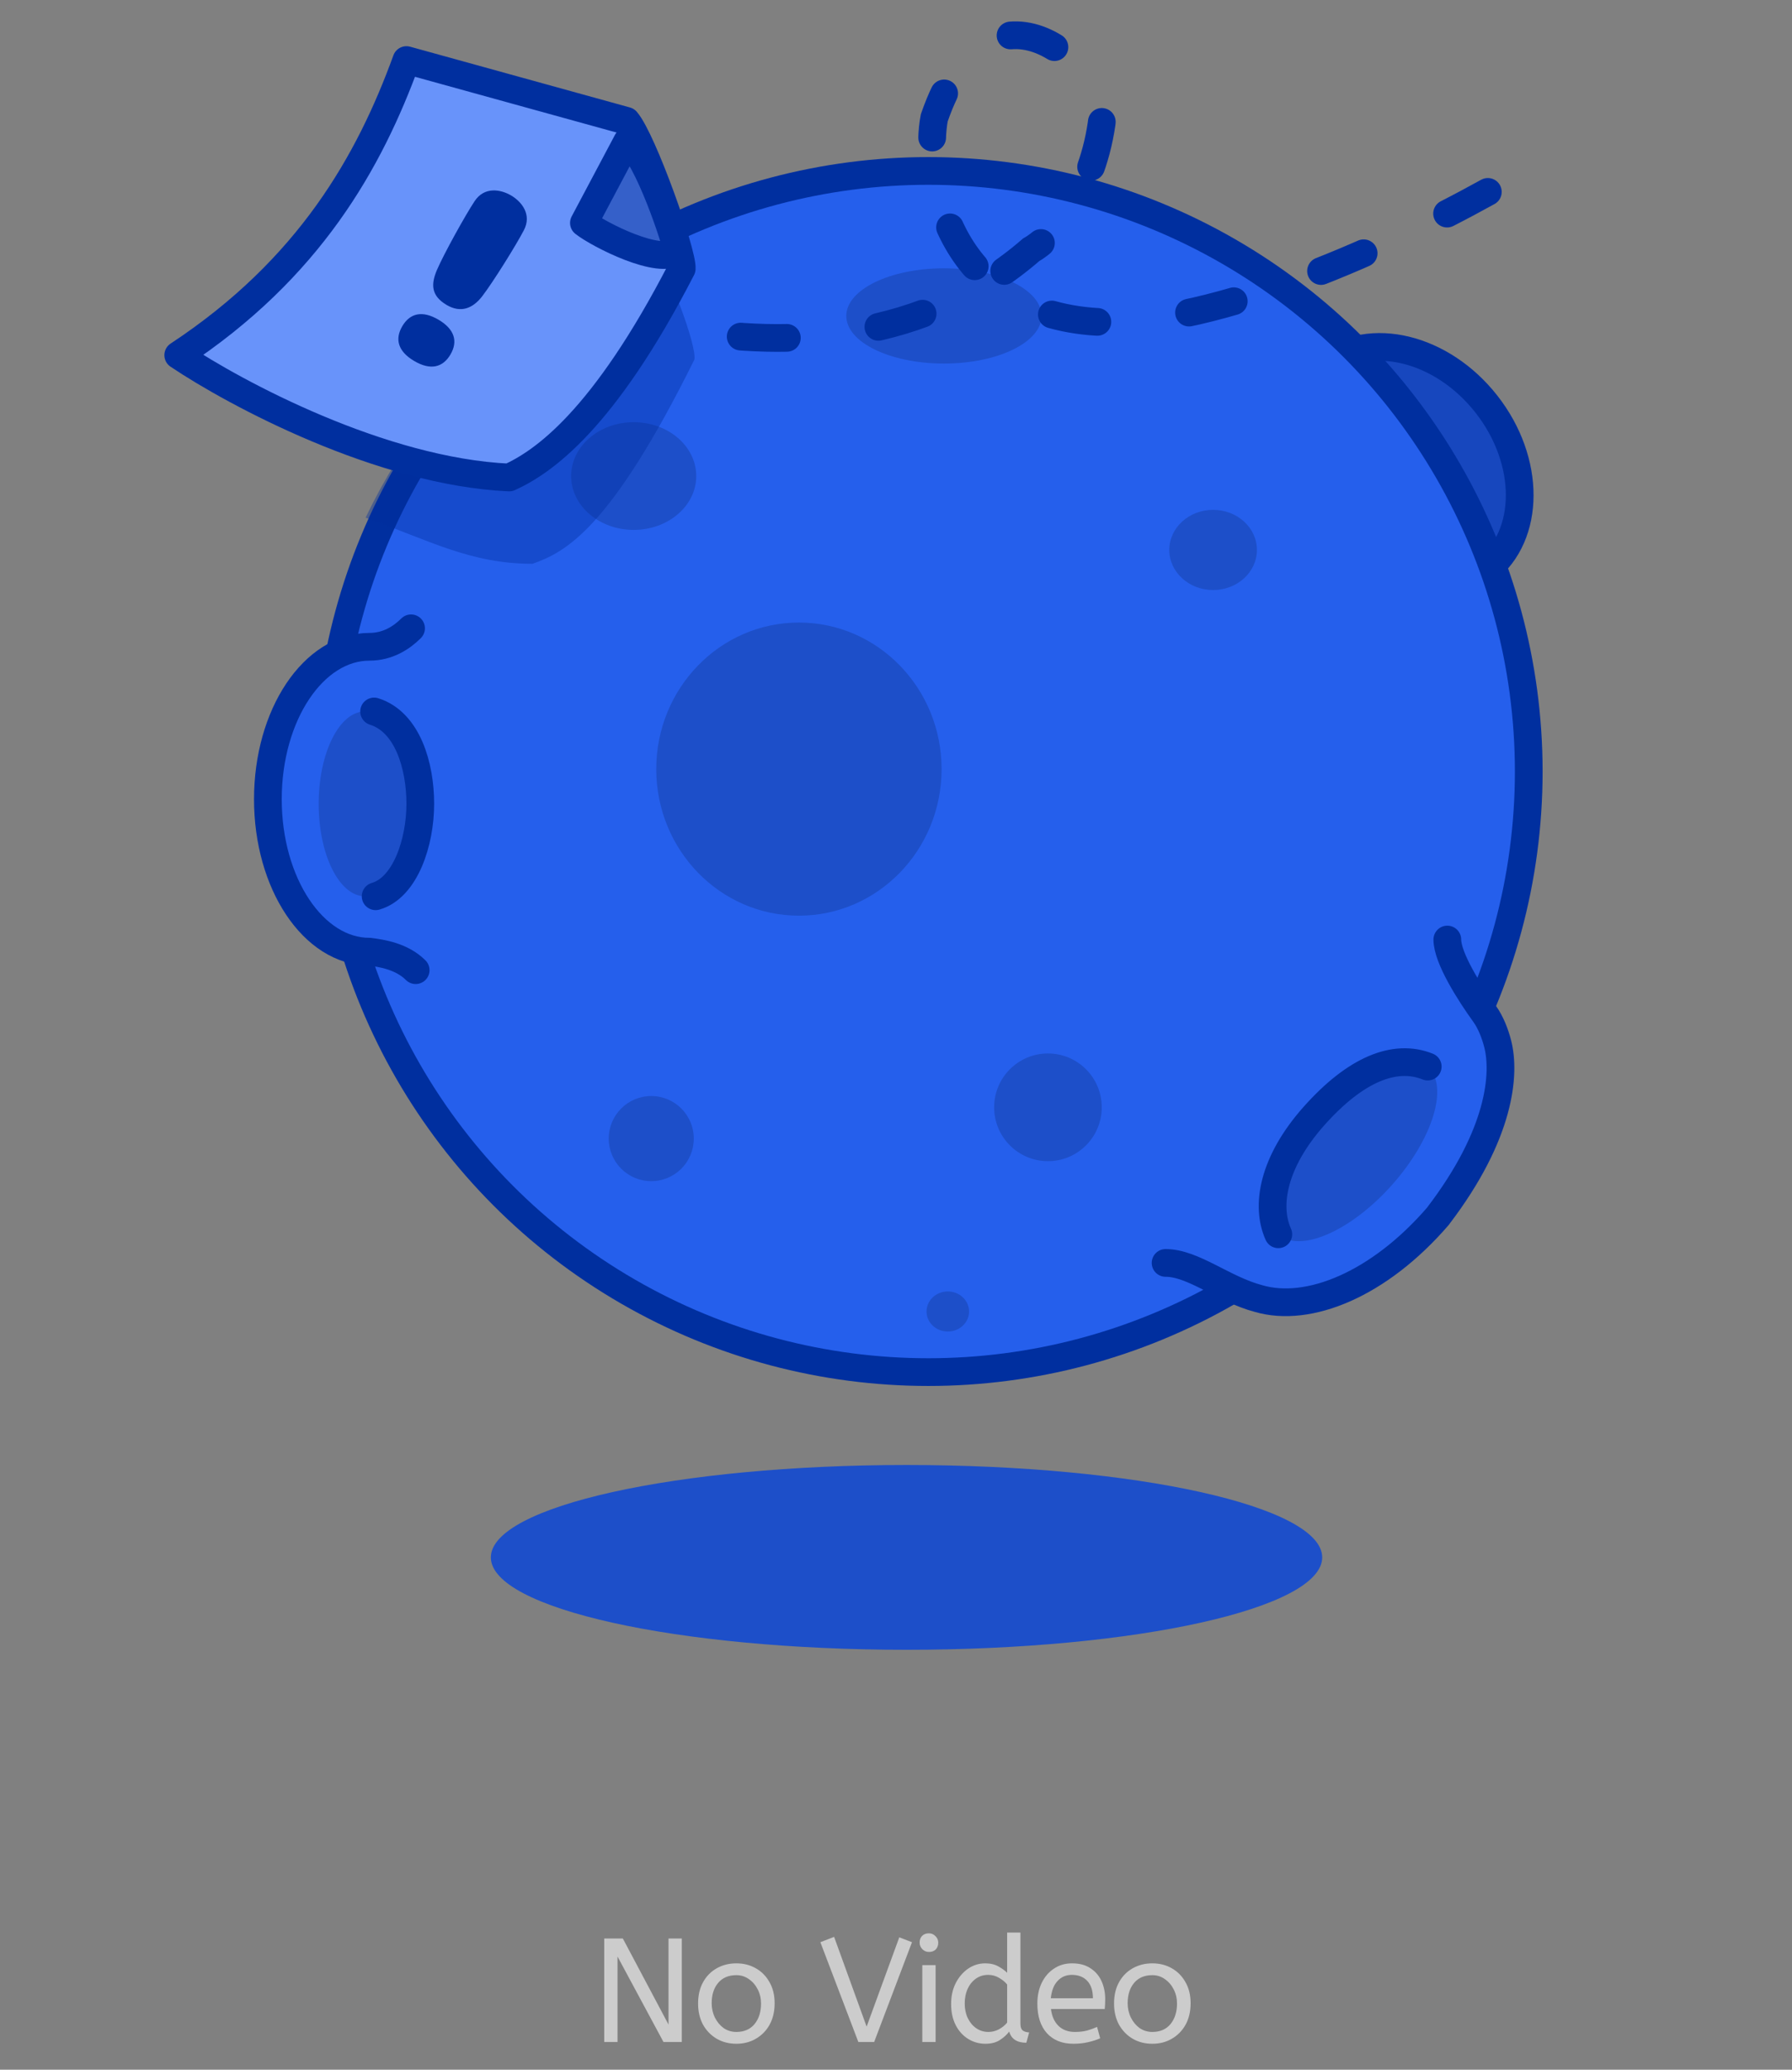 <svg width="194" height="224" viewBox="0 0 194 224" fill="none" xmlns="http://www.w3.org/2000/svg">
<rect x="0" y="0" width="194" height="224" fill="#808080" stroke="none"/>
<path d="M98.14 178.553C122.992 178.553 143.14 174.076 143.14 168.553C143.14 163.03 122.992 158.553 98.14 158.553C73.287 158.553 53.14 163.03 53.14 168.553C53.14 174.076 73.287 178.553 98.14 178.553Z" fill="#1D4FC9"/>
<g clip-path="url(#clip0_809_3985)">
<path d="M160.886 61.723C165.715 57.937 165.735 49.891 160.929 43.753C156.124 37.614 148.313 35.707 143.483 39.493C138.654 43.279 138.634 51.324 143.439 57.463C148.245 63.601 156.056 65.509 160.886 61.723Z" fill="#1747BE" stroke="#002F9F" stroke-width="3" stroke-miterlimit="10"/>
<circle cx="100.5" cy="83.5" r="65" fill="#255FEC" stroke="#002F9F" stroke-width="3"/>
<ellipse cx="40" cy="86.5" rx="11" ry="16.5" fill="#255FEC"/>
<path d="M39.5 97.001C42.261 97.001 44.5 92.524 44.5 87.001C44.5 81.478 42.261 77.001 39.5 77.001C36.739 77.001 34.5 81.478 34.5 87.001C34.5 92.524 36.739 97.001 39.5 97.001Z" fill="#1D4FC9"/>
<path d="M45 105C43.5 103.5 41.333 103.167 40 103C33.925 103 29 95.613 29 86.5C29 77.387 33.925 70 40 70C42 70 43.5 69 44.5 68" stroke="#002F9F" stroke-width="3" stroke-linecap="round"/>
<path d="M40.5 77.001C44.115 78.134 45.5 82.878 45.5 87.001C45.5 91.124 43.894 96.069 40.665 97.001" stroke="#002F9F" stroke-width="3" stroke-miterlimit="10" stroke-linecap="round"/>
<path d="M155.686 131.605C162.493 122.694 162.956 116.192 162.142 112.983C161.861 111.887 161.391 110.659 160.731 109.739C159.11 107.499 158.584 107.38 157.111 106.102C152.669 102.268 142.185 105.561 135.077 113.818C127.961 122.076 126.052 130.551 129.414 136.372C130.929 138.416 132.459 139.539 136.234 140.536C141.638 142.123 149.286 139.041 155.693 131.605H155.686Z" fill="#255FEC"/>
<path d="M156.685 101.683C156.685 103.683 159.111 107.499 160.732 109.739C161.391 110.659 161.862 111.887 162.142 112.983C162.956 116.192 162.493 122.694 155.686 131.605H155.693C149.287 139.041 141.638 142.123 136.235 140.536C132.46 139.539 129.185 136.683 126.185 136.683" stroke="#002F9F" stroke-width="3" stroke-miterlimit="10" stroke-linecap="round" stroke-linejoin="round"/>
<path d="M150.679 128.261C155.146 123.249 156.886 117.507 154.564 115.435C152.243 113.363 146.74 115.746 142.273 120.758C137.806 125.77 136.066 131.512 138.388 133.584C140.709 135.655 146.212 133.272 150.679 128.261Z" fill="#1D4FC9"/>
<path d="M154.564 115.435C151 114.001 146.74 115.746 142.273 120.758C137.806 125.77 137 130.501 138.388 133.584" stroke="#002F9F" stroke-width="3" stroke-linecap="round"/>
<path d="M86.49 99.101C95.02 99.101 101.935 91.999 101.935 83.239C101.935 74.478 95.02 67.377 86.49 67.377C77.96 67.377 71.045 74.478 71.045 83.239C71.045 91.999 77.96 99.101 86.49 99.101Z" fill="#1D4FC9"/>
<path d="M102.187 39.347C108.024 39.347 112.755 37.039 112.755 34.193C112.755 31.346 108.024 29.039 102.187 29.039C96.35 29.039 91.619 31.346 91.619 34.193C91.619 37.039 96.35 39.347 102.187 39.347Z" fill="#1D4FC9"/>
<path d="M131.33 63.859C133.949 63.859 136.073 61.916 136.073 59.519C136.073 57.123 133.949 55.18 131.33 55.18C128.71 55.18 126.586 57.123 126.586 59.519C126.586 61.916 128.71 63.859 131.33 63.859Z" fill="#1D4FC9"/>
<path d="M68.603 57.35C72.343 57.35 75.374 54.74 75.374 51.522C75.374 48.303 72.343 45.694 68.603 45.694C64.863 45.694 61.831 48.303 61.831 51.522C61.831 54.74 64.863 57.35 68.603 57.35Z" fill="#1D4FC9"/>
<path d="M113.449 125.671C116.666 125.671 119.274 123.062 119.274 119.843C119.274 116.624 116.666 114.015 113.449 114.015C110.233 114.015 107.625 116.624 107.625 119.843C107.625 123.062 110.233 125.671 113.449 125.671Z" fill="#1D4FC9"/>
<path d="M70.505 127.834C73.047 127.834 75.108 125.771 75.108 123.227C75.108 120.684 73.047 118.621 70.505 118.621C67.962 118.621 65.901 120.684 65.901 123.227C65.901 125.771 67.962 127.834 70.505 127.834Z" fill="#1D4FC9"/>
<path d="M102.608 144.11C103.879 144.11 104.91 143.139 104.91 141.94C104.91 140.742 103.879 139.771 102.608 139.771C101.337 139.771 100.307 140.742 100.307 141.94C100.307 143.139 101.337 144.11 102.608 144.11Z" fill="#1D4FC9"/>
</g>
<path d="M161.072 20.768C149.347 27.266 130.065 35.826 118.059 34.784C101.958 33.388 100.075 18.126 101.146 12.746C107.09 -4.508 120.118 7.517 119.261 13.369C118.061 21.561 113.671 25.896 111.625 27.04C100.183 36.98 85.482 37.754 73.501 35.584" stroke="#002F9F" stroke-width="3" stroke-linecap="round" stroke-dasharray="5 10"/>
<path opacity="0.4" d="M39.579 56.025C47.636 39.228 59.389 32.887 59.895 25.707L70.798 27.04C72.309 29.147 75.438 37.331 75.178 38.91C66.073 57.274 61.236 59.752 57.649 61.019C50.968 61.019 46.544 58.525 39.579 56.025Z" fill="#002F9F"/>
<path d="M19.294 38.438C33.499 29.079 40 17.5 44 6.5L67.803 13.079C69.576 15.143 73.93 27.405 73.803 29.079C65.303 45.579 58.756 50.025 55.122 51.679C41.279 51.05 25.469 42.589 19.294 38.438Z" fill="#6893FA" stroke="#002F9F" stroke-width="3" stroke-linejoin="round"/>
<path d="M63.213 24.128L67.899 15.303C70.094 16.617 73.352 26.619 73.309 27.19C71.468 28.771 64.838 25.399 63.213 24.128Z" fill="#3560C9" stroke="#002F9F" stroke-width="3" stroke-linejoin="round"/>
<path d="M51.377 21.778C52.434 20.172 54.198 20.487 55.336 21.157C56.473 21.827 57.604 23.217 56.712 24.92C55.857 26.561 53.367 30.554 52.186 32.086C51.159 33.404 49.867 33.896 48.357 33.007C46.641 31.996 46.651 30.749 47.305 29.212C48.073 27.436 50.356 23.322 51.377 21.778ZM44.842 39.07C43.084 38.035 42.724 36.708 43.552 35.302C44.38 33.895 45.715 33.568 47.473 34.603C49.23 35.638 49.591 36.965 48.763 38.371C47.935 39.777 46.6 40.105 44.842 39.07Z" fill="#002F9F"/>
<path opacity="0.6" d="M65.412 221V209.8H67.428L72.372 219.112V209.8H73.812V221H71.828L66.852 211.752V221H65.412ZM79.717 221.192C78.927 221.192 78.218 221.011 77.589 220.648C76.96 220.275 76.463 219.763 76.101 219.112C75.749 218.451 75.573 217.693 75.573 216.84C75.573 215.944 75.754 215.171 76.117 214.52C76.48 213.869 76.975 213.368 77.605 213.016C78.234 212.664 78.938 212.488 79.717 212.488C80.496 212.488 81.194 212.664 81.813 213.016C82.442 213.368 82.938 213.869 83.301 214.52C83.674 215.16 83.861 215.923 83.861 216.808C83.861 217.693 83.68 218.467 83.317 219.128C82.954 219.779 82.458 220.285 81.829 220.648C81.21 221.011 80.506 221.192 79.717 221.192ZM79.717 219.912C80.559 219.912 81.216 219.629 81.685 219.064C82.154 218.488 82.389 217.747 82.389 216.84C82.389 216.285 82.272 215.779 82.037 215.32C81.802 214.851 81.482 214.477 81.077 214.2C80.682 213.912 80.229 213.768 79.717 213.768C78.874 213.768 78.218 214.045 77.749 214.6C77.279 215.155 77.045 215.891 77.045 216.808C77.045 217.363 77.162 217.88 77.397 218.36C77.632 218.829 77.946 219.208 78.341 219.496C78.746 219.773 79.205 219.912 79.717 219.912ZM92.924 221L88.812 210.2L90.3 209.624L93.82 219.336L97.356 209.672L98.732 210.2L94.636 221H92.924ZM99.847 221V212.68H101.287V221H99.847ZM100.567 211.256C100.289 211.256 100.049 211.155 99.847 210.952C99.655 210.749 99.559 210.515 99.559 210.248C99.559 209.939 99.649 209.693 99.831 209.512C100.012 209.331 100.257 209.24 100.567 209.24C100.844 209.24 101.079 209.341 101.271 209.544C101.473 209.736 101.575 209.971 101.575 210.248C101.575 210.547 101.484 210.792 101.303 210.984C101.121 211.165 100.876 211.256 100.567 211.256ZM106.679 221.192C105.996 221.192 105.372 221.016 104.807 220.664C104.241 220.312 103.793 219.816 103.463 219.176C103.132 218.525 102.967 217.763 102.967 216.888C102.967 216.045 103.132 215.293 103.463 214.632C103.804 213.971 104.252 213.448 104.807 213.064C105.372 212.68 105.991 212.488 106.663 212.488C107.217 212.488 107.692 212.6 108.087 212.824C108.492 213.048 108.807 213.277 109.031 213.512V209.16H110.471V218.984C110.471 219.389 110.567 219.656 110.759 219.784C110.961 219.901 111.18 219.96 111.415 219.96L111.111 221.08C110.097 221.08 109.479 220.675 109.255 219.864C109.02 220.195 108.689 220.499 108.263 220.776C107.847 221.053 107.319 221.192 106.679 221.192ZM106.999 219.912C107.393 219.912 107.767 219.821 108.119 219.64C108.481 219.448 108.785 219.203 109.031 218.904V214.776C108.828 214.52 108.545 214.285 108.183 214.072C107.82 213.848 107.42 213.736 106.983 213.736C106.471 213.736 106.023 213.875 105.639 214.152C105.255 214.429 104.956 214.803 104.743 215.272C104.54 215.731 104.439 216.253 104.439 216.84C104.439 217.427 104.551 217.955 104.775 218.424C104.999 218.883 105.303 219.245 105.687 219.512C106.081 219.779 106.519 219.912 106.999 219.912ZM116.191 221.192C114.996 221.192 114.047 220.813 113.343 220.056C112.649 219.288 112.303 218.216 112.303 216.84C112.303 216.008 112.457 215.267 112.767 214.616C113.087 213.955 113.529 213.437 114.095 213.064C114.66 212.68 115.316 212.488 116.063 212.488C116.863 212.488 117.524 212.664 118.047 213.016C118.58 213.357 118.98 213.821 119.247 214.408C119.513 214.995 119.647 215.64 119.647 216.344C119.647 216.717 119.631 217.08 119.599 217.432H113.775C113.871 218.211 114.143 218.819 114.591 219.256C115.039 219.693 115.631 219.912 116.367 219.912C116.847 219.912 117.279 219.864 117.663 219.768C118.047 219.661 118.415 219.528 118.767 219.368L119.103 220.6C118.719 220.771 118.287 220.909 117.807 221.016C117.327 221.133 116.788 221.192 116.191 221.192ZM113.759 216.264H118.319C118.319 215.453 118.116 214.829 117.711 214.392C117.305 213.955 116.745 213.736 116.031 213.736C115.412 213.736 114.9 213.955 114.495 214.392C114.089 214.819 113.844 215.443 113.759 216.264ZM124.75 221.192C123.961 221.192 123.251 221.011 122.622 220.648C121.993 220.275 121.497 219.763 121.134 219.112C120.782 218.451 120.606 217.693 120.606 216.84C120.606 215.944 120.787 215.171 121.15 214.52C121.513 213.869 122.009 213.368 122.638 213.016C123.267 212.664 123.971 212.488 124.75 212.488C125.529 212.488 126.227 212.664 126.846 213.016C127.475 213.368 127.971 213.869 128.334 214.52C128.707 215.16 128.894 215.923 128.894 216.808C128.894 217.693 128.713 218.467 128.35 219.128C127.987 219.779 127.491 220.285 126.862 220.648C126.243 221.011 125.539 221.192 124.75 221.192ZM124.75 219.912C125.593 219.912 126.249 219.629 126.718 219.064C127.187 218.488 127.422 217.747 127.422 216.84C127.422 216.285 127.305 215.779 127.07 215.32C126.835 214.851 126.515 214.477 126.11 214.2C125.715 213.912 125.262 213.768 124.75 213.768C123.907 213.768 123.251 214.045 122.782 214.6C122.313 215.155 122.078 215.891 122.078 216.808C122.078 217.363 122.195 217.88 122.43 218.36C122.665 218.829 122.979 219.208 123.374 219.496C123.779 219.773 124.238 219.912 124.75 219.912Z" fill="white"/>
<defs>
<clipPath id="clip0_809_3985">
<rect width="142" height="135" fill="white" transform="translate(26.71 16.553)"/>
</clipPath>
</defs>
</svg>
